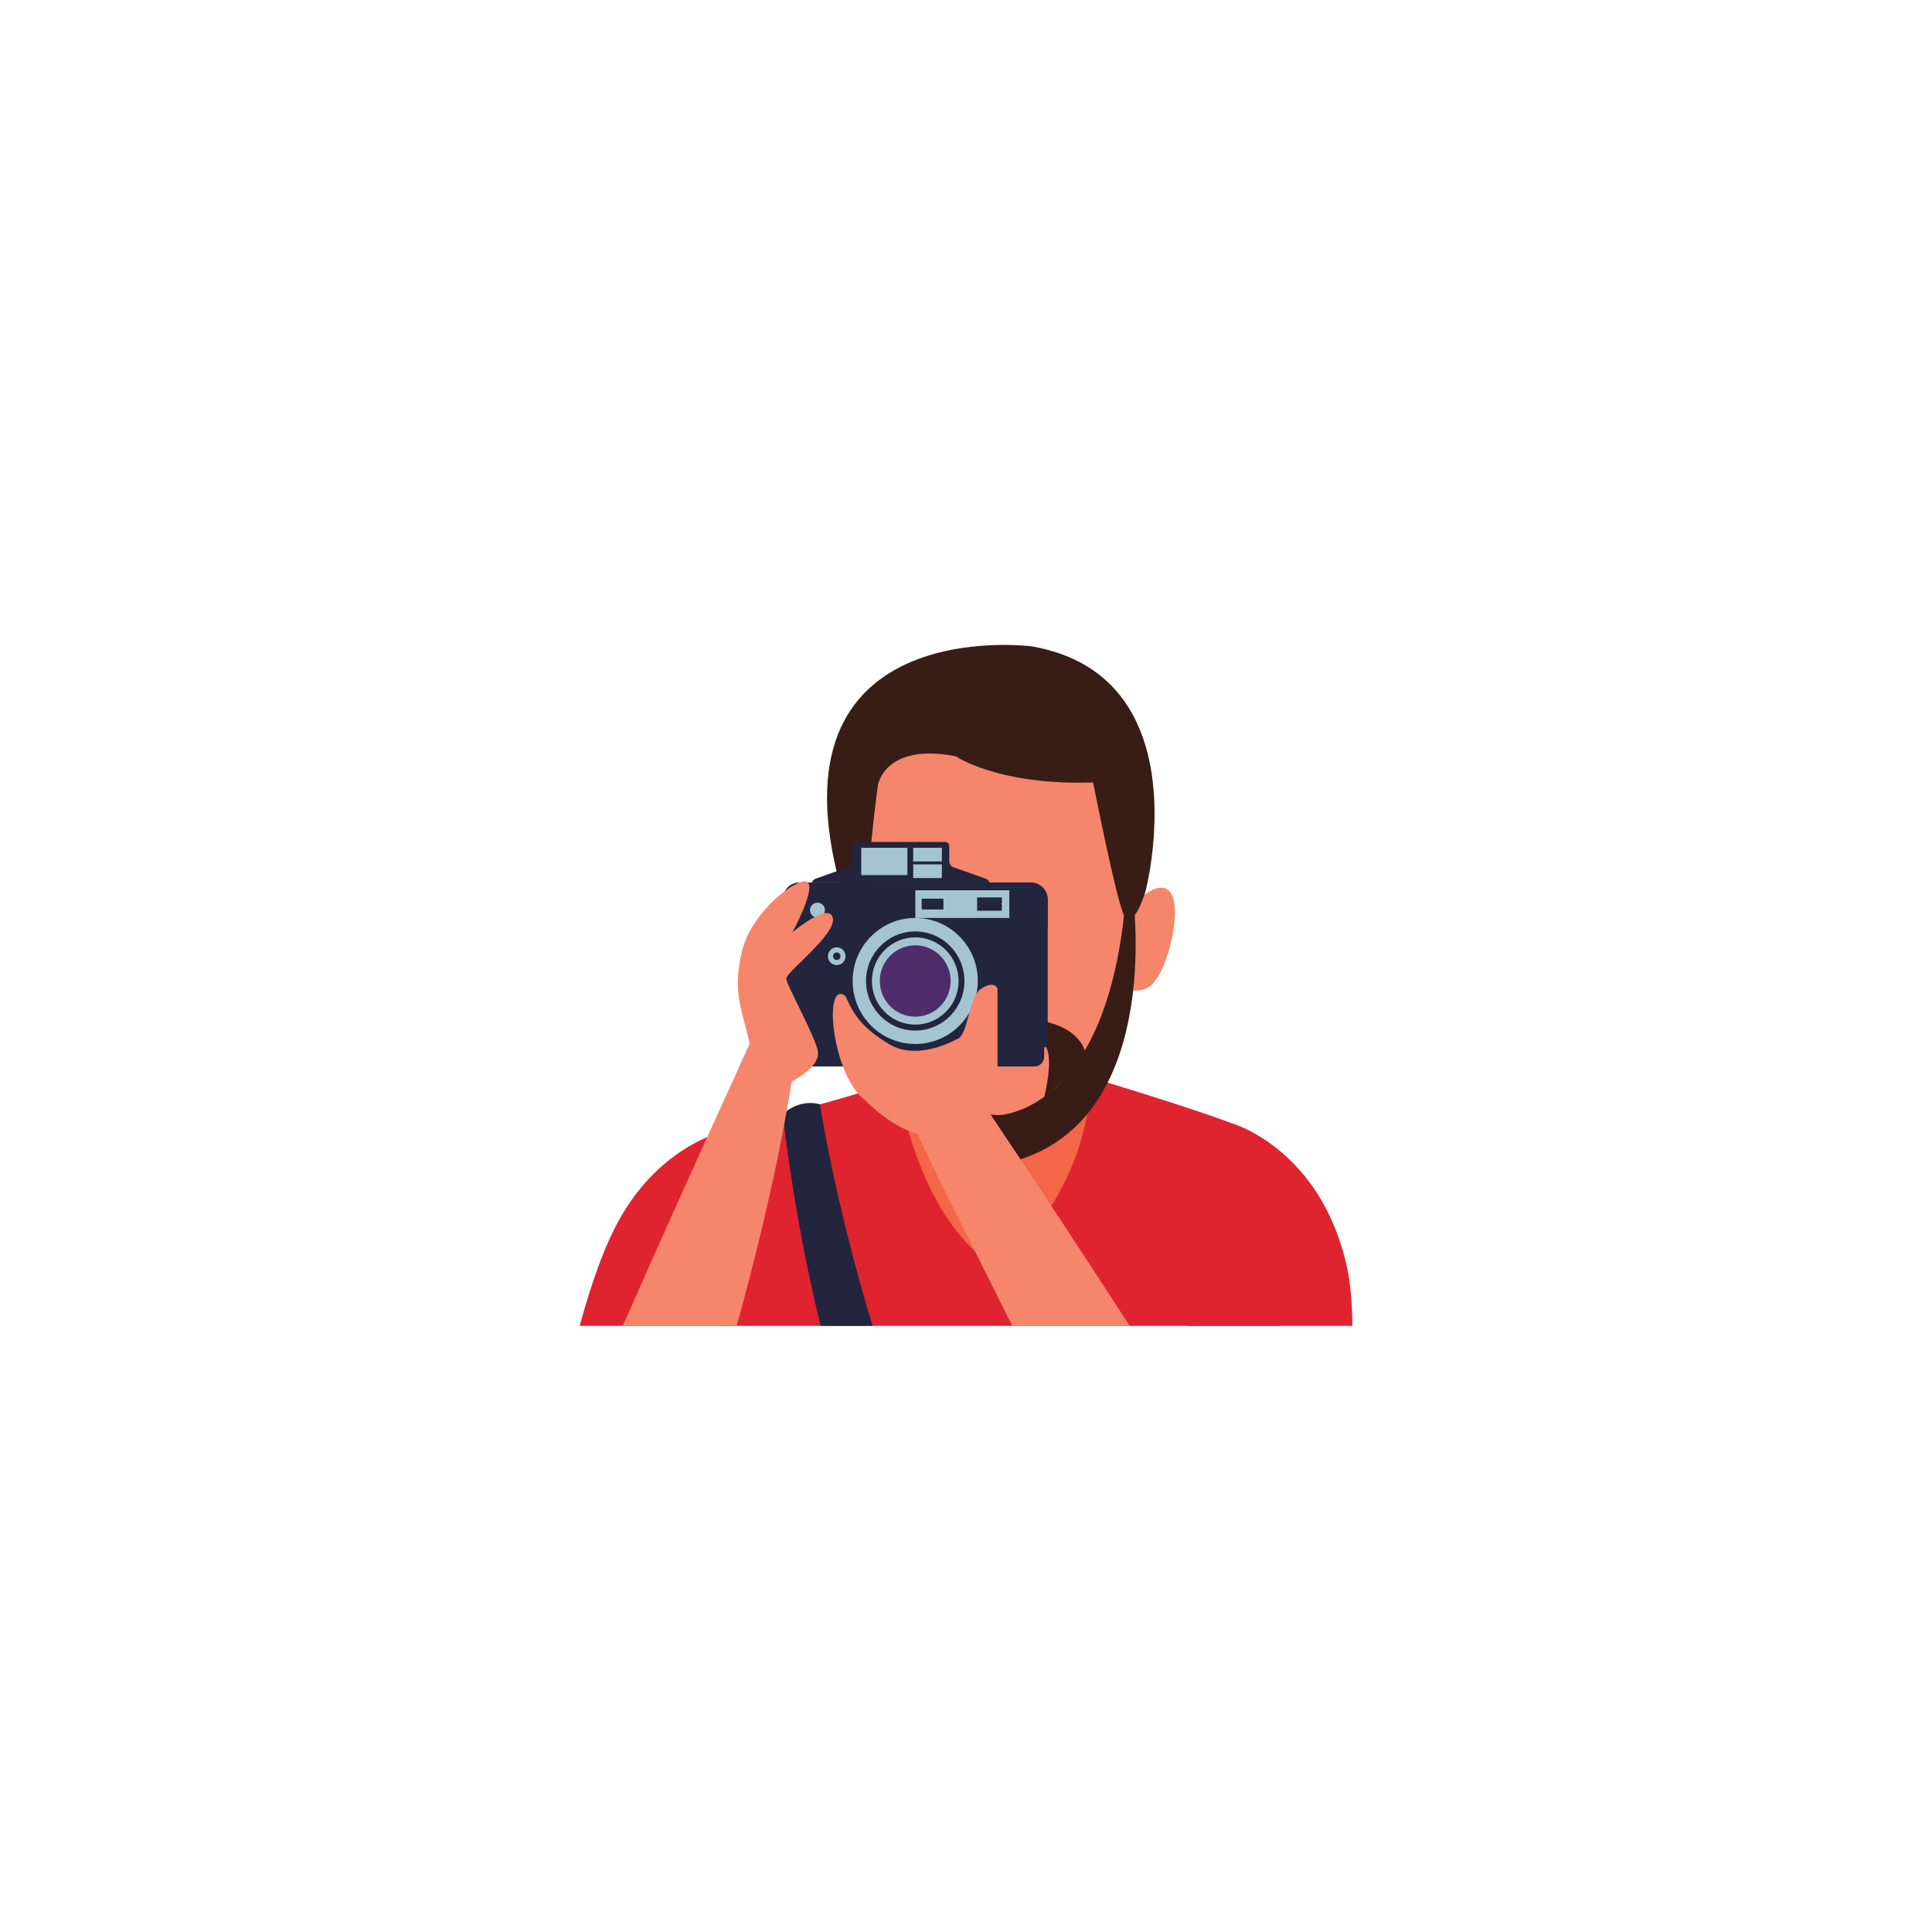 <svg xmlns="http://www.w3.org/2000/svg" xmlns:xlink="http://www.w3.org/1999/xlink" width="200" zoomAndPan="magnify" viewBox="0 0 150 150" height="200" preserveAspectRatio="xMidYMid meet" version="1.0"><defs><clipPath id="867b0963f7"><path d="M 92 87 L 105 87 L 105 102.938 L 92 102.938 Z M 92 87 " clip-rule="nonzero"/></clipPath><clipPath id="2928a1d410"><path d="M 45 87 L 60 87 L 60 102.938 L 45 102.938 Z M 45 87 " clip-rule="nonzero"/></clipPath><clipPath id="444176ca46"><path d="M 56 83 L 100 83 L 100 102.938 L 56 102.938 Z M 56 83 " clip-rule="nonzero"/></clipPath><clipPath id="7cc81e6c2e"><path d="M 71 85 L 88 85 L 88 102.938 L 71 102.938 Z M 71 85 " clip-rule="nonzero"/></clipPath><clipPath id="ef8f509b1e"><path d="M 60 85 L 68 85 L 68 102.938 L 60 102.938 Z M 60 85 " clip-rule="nonzero"/></clipPath><clipPath id="6a96c11fe5"><path d="M 48 81 L 62 81 L 62 102.938 L 48 102.938 Z M 48 81 " clip-rule="nonzero"/></clipPath></defs><g clip-path="url(#867b0963f7)"><path fill="#df2430" d="M 104.996 102.941 C 104.98 101.242 104.863 99.73 104.609 98.527 C 102.633 89.223 95.699 87.238 95.699 87.238 C 94.312 89.516 93.039 95.684 92.191 102.941 L 104.996 102.941 " fill-opacity="1" fill-rule="nonzero"/></g><g clip-path="url(#2928a1d410)"><path fill="#df2430" d="M 56.672 102.941 C 58.883 95.887 60.324 89.777 59.562 87.227 C 59.562 87.227 51.941 86.953 47.68 95.445 C 46.672 97.457 45.789 100.074 45.004 102.941 L 56.672 102.941 " fill-opacity="1" fill-rule="nonzero"/></g><path fill="#f36647" d="M 86.645 85.477 C 85.984 85.312 85.258 84.938 85.258 84.938 C 81.832 78.102 82.441 62.984 82.441 62.984 C 82.441 62.984 71.199 69.891 71.105 71.465 C 70.723 77.773 69.926 83.625 68.922 85.77 C 68.816 86 68.387 86.254 67.754 86.52 L 67.754 99.945 L 86.32 97.102 L 86.645 85.477 " fill-opacity="1" fill-rule="nonzero"/><path fill="#d26758" d="M 71.105 71.465 C 70.879 75.16 70.516 78.695 70.047 81.426 C 73.695 84.52 79.367 87.707 85.023 84.434 C 81.859 77.387 82.441 62.984 82.441 62.984 C 82.441 62.984 71.199 69.891 71.105 71.465 " fill-opacity="1" fill-rule="nonzero"/><path fill="#f5866c" d="M 88.633 69.617 C 88.77 65.59 88.57 62.496 88.57 62.496 C 88.207 56.152 82.82 54.969 77.473 55.121 C 72.125 54.969 66.738 56.152 66.375 62.496 C 66.375 62.496 66.176 65.59 66.312 69.617 C 63.191 67.238 61.926 71.305 62.945 74.246 C 63.828 76.762 66.199 76.922 66.961 76.902 C 67.051 77.48 67.148 78.055 67.266 78.617 C 68.129 82.906 73.27 88.273 76.113 89.461 C 76.113 89.461 76.457 89.641 77.473 89.637 C 78.492 89.641 78.836 89.461 78.836 89.461 C 81.68 88.273 86.82 82.906 87.684 78.617 C 87.797 78.055 87.898 77.48 87.988 76.902 C 88.75 76.922 89.672 76.918 90.555 74.398 C 91.574 71.457 91.754 67.238 88.633 69.617 " fill-opacity="1" fill-rule="nonzero"/><path fill="#371d15" d="M 65.328 69.094 C 65.328 69.094 66.465 70.715 66.941 70.656 C 67.406 70.59 67.273 67.523 68.164 60.938 C 68.164 60.938 68.715 57.641 74.211 58.719 C 74.211 58.719 77.535 61 84.867 60.75 C 84.867 60.75 86.68 69.914 87.25 71.016 C 87.977 72.406 88.941 69.188 88.941 69.188 C 88.941 69.188 93.328 52.512 80.121 50.184 C 80.121 50.184 59.223 47.445 65.328 69.094 " fill-opacity="1" fill-rule="nonzero"/><g clip-path="url(#444176ca46)"><path fill="#df2430" d="M 99.367 102.941 C 98.582 94.492 97.238 87.949 97.238 87.949 C 96.312 87.133 84.703 83.664 84.703 83.664 C 84.414 93.148 77.445 98.461 77.445 98.461 C 71.043 94.652 69.598 83.664 69.598 83.664 C 67.867 84.973 58.48 86.871 57.758 87.508 C 57.758 87.508 56.598 95.457 56.02 102.941 L 99.367 102.941 " fill-opacity="1" fill-rule="nonzero"/></g><path fill="#371d15" d="M 66.828 67.879 C 66.828 67.879 67.688 86.043 77.473 86.582 C 77.473 86.582 86.188 86.57 87.438 69.207 L 87.945 69.43 C 87.945 69.43 90.645 88.121 77.473 90.441 C 77.473 90.441 64.191 90.109 66.277 68.875 L 66.828 67.879 " fill-opacity="1" fill-rule="nonzero"/><path fill="#371d15" d="M 73.191 85.277 C 73.191 85.277 72.25 81.703 73.246 81.066 C 74.242 80.43 77.246 81.113 77.113 79.441 C 77.113 79.441 75.02 78.637 72.43 79.5 C 69.84 80.359 70.047 84.098 70.047 84.098 L 73.191 85.277 " fill-opacity="1" fill-rule="nonzero"/><path fill="#371d15" d="M 81.047 85.277 C 81.047 85.277 81.988 81.703 80.992 81.066 C 79.996 80.43 76.992 81.113 77.121 79.441 C 77.121 79.441 79.219 78.637 81.809 79.5 C 84.395 80.359 84.355 82.188 84.355 82.188 L 81.047 85.277 " fill-opacity="1" fill-rule="nonzero"/><path fill="#22253d" d="M 81.07 82.039 C 81.07 82.457 80.727 82.801 80.309 82.801 L 61.812 82.801 C 61.391 82.801 61.051 82.457 61.051 82.039 L 61.051 79.695 C 61.051 79.273 61.391 78.934 61.812 78.934 L 80.309 78.934 C 80.727 78.934 81.07 79.273 81.07 79.695 L 81.07 82.039 " fill-opacity="1" fill-rule="nonzero"/><path fill="#22253d" d="M 81.145 81.312 C 81.27 81.105 81.344 80.867 81.344 80.613 L 81.344 69.848 C 81.344 69.109 80.754 68.516 80.023 68.516 L 62.098 68.516 C 61.367 68.516 60.773 69.109 60.773 69.848 L 60.773 80.613 C 60.773 80.867 60.848 81.105 60.973 81.312 L 81.145 81.312 " fill-opacity="1" fill-rule="nonzero"/><path fill="#22253d" d="M 80.023 68.516 L 62.098 68.516 C 61.367 68.516 60.773 69.109 60.773 69.848 L 60.773 72 L 81.344 72 L 81.344 69.848 C 81.344 69.109 80.754 68.516 80.023 68.516 " fill-opacity="1" fill-rule="nonzero"/><path fill="#a4c4d2" d="M 78.363 71.27 L 71.066 71.27 L 71.066 69.121 L 78.363 69.121 L 78.363 71.27 " fill-opacity="1" fill-rule="nonzero"/><path fill="#a4c4d2" d="M 75.918 76.164 C 75.918 78.867 73.742 81.055 71.059 81.055 C 68.375 81.055 66.199 78.867 66.199 76.164 C 66.199 73.465 68.375 71.27 71.059 71.27 C 73.742 71.27 75.918 73.465 75.918 76.164 " fill-opacity="1" fill-rule="nonzero"/><path fill="#22253d" d="M 74.879 76.164 C 74.879 78.289 73.168 80.012 71.059 80.012 C 68.949 80.012 67.238 78.289 67.238 76.164 C 67.238 74.039 68.949 72.316 71.059 72.316 C 73.168 72.316 74.879 74.039 74.879 76.164 " fill-opacity="1" fill-rule="nonzero"/><path fill="#a4c4d2" d="M 74.426 76.164 C 74.426 78.035 72.918 79.551 71.059 79.551 C 69.203 79.551 67.695 78.035 67.695 76.164 C 67.695 74.293 69.203 72.777 71.059 72.777 C 72.918 72.777 74.426 74.293 74.426 76.164 " fill-opacity="1" fill-rule="nonzero"/><path fill="#4e2c6a" d="M 73.809 76.164 C 73.809 77.695 72.578 78.934 71.059 78.934 C 69.539 78.934 68.309 77.695 68.309 76.164 C 68.309 74.637 69.539 73.395 71.059 73.395 C 72.578 73.395 73.809 74.637 73.809 76.164 " fill-opacity="1" fill-rule="nonzero"/><path fill="#a4c4d2" d="M 78.117 71.02 L 75.535 71.02 L 75.535 69.367 L 78.117 69.367 L 78.117 71.02 " fill-opacity="1" fill-rule="nonzero"/><path fill="#22253d" d="M 77.785 70.711 L 75.863 70.711 L 75.863 69.676 L 77.785 69.676 L 77.785 70.711 " fill-opacity="1" fill-rule="nonzero"/><path fill="#22253d" d="M 73.246 70.613 L 71.562 70.613 L 71.562 69.773 L 73.246 69.773 L 73.246 70.613 " fill-opacity="1" fill-rule="nonzero"/><path fill="#a4c4d2" d="M 64.047 70.664 C 64.047 70.984 63.785 71.246 63.469 71.246 C 63.148 71.246 62.891 70.984 62.891 70.664 C 62.891 70.34 63.148 70.082 63.469 70.082 C 63.785 70.082 64.047 70.34 64.047 70.664 " fill-opacity="1" fill-rule="nonzero"/><path fill="#a4c4d2" d="M 65.648 74.242 C 65.648 74.621 65.344 74.93 64.965 74.93 C 64.586 74.93 64.281 74.621 64.281 74.242 C 64.281 73.859 64.586 73.551 64.965 73.551 C 65.344 73.551 65.648 73.859 65.648 74.242 " fill-opacity="1" fill-rule="nonzero"/><path fill="#22253d" d="M 65.258 74.242 C 65.258 74.402 65.125 74.535 64.965 74.535 C 64.805 74.535 64.676 74.402 64.676 74.242 C 64.676 74.078 64.805 73.949 64.965 73.949 C 65.125 73.949 65.258 74.078 65.258 74.242 " fill-opacity="1" fill-rule="nonzero"/><path fill="#22253d" d="M 76.824 68.516 C 76.797 68.398 76.676 68.273 76.527 68.219 L 74.004 67.324 C 73.836 67.266 73.699 67.074 73.699 66.895 L 73.699 65.688 C 73.699 65.512 73.555 65.367 73.379 65.367 L 66.48 65.367 C 66.305 65.367 66.16 65.512 66.16 65.688 L 66.16 66.895 C 66.16 67.074 66.023 67.266 65.855 67.324 L 63.332 68.219 C 63.188 68.273 63.062 68.398 63.035 68.516 L 76.824 68.516 " fill-opacity="1" fill-rule="nonzero"/><path fill="#a4c4d2" d="M 70.449 67.945 L 66.867 67.945 L 66.867 65.82 L 70.449 65.82 L 70.449 67.945 " fill-opacity="1" fill-rule="nonzero"/><path fill="#a4c4d2" d="M 73.125 66.883 L 70.902 66.883 L 70.902 65.82 L 73.125 65.82 L 73.125 66.883 " fill-opacity="1" fill-rule="nonzero"/><path fill="#a4c4d2" d="M 73.125 68.172 L 70.902 68.172 L 70.902 67.109 L 73.125 67.109 L 73.125 68.172 " fill-opacity="1" fill-rule="nonzero"/><g clip-path="url(#7cc81e6c2e)"><path fill="#f5866c" d="M 87.707 102.941 C 84.617 98.156 80.824 92.375 76.191 85.453 L 71.066 87.539 C 71.316 88.504 74.199 94.121 78.598 102.941 L 87.707 102.941 " fill-opacity="1" fill-rule="nonzero"/></g><path fill="#f5866c" d="M 77.445 82.898 C 77.445 80.223 77.445 76.75 77.445 76.75 C 77.445 76.75 77.234 76.094 76.199 76.75 C 75.16 77.406 75.184 80.461 74.281 80.684 C 74.281 80.684 71.27 82.438 69.008 81.055 C 66.742 79.676 66.25 78.652 65.648 77.344 C 65.648 77.344 64.812 76.547 64.676 78.367 C 64.539 80.188 65.383 84.137 67.238 85.484 C 67.238 85.484 70.039 88.391 72.402 88.105 C 74.77 87.82 77.445 85.574 77.445 82.898 " fill-opacity="1" fill-rule="nonzero"/><g clip-path="url(#ef8f509b1e)"><path fill="#22253d" d="M 67.754 102.941 C 64.777 93.191 63.664 85.738 63.664 85.738 C 61.953 85.277 60.773 86.516 60.773 86.516 C 61.488 92.539 62.492 97.992 63.715 102.941 L 67.754 102.941 " fill-opacity="1" fill-rule="nonzero"/></g><g clip-path="url(#6a96c11fe5)"><path fill="#f5866c" d="M 57.195 102.941 C 60.371 91.473 61.344 84.703 61.527 83.539 L 58.203 81.055 C 53.98 90.277 50.777 97.422 48.352 102.941 L 57.195 102.941 " fill-opacity="1" fill-rule="nonzero"/></g><path fill="#f5866c" d="M 60.773 84.289 C 60.773 84.289 63.926 83.027 63.469 81.465 C 63.012 79.902 61.066 76.488 61.051 75.977 C 61.031 75.461 64.953 72.547 64.66 71.27 C 64.367 69.996 61.527 72.375 61.527 72.375 C 61.527 72.375 63.289 69.145 62.727 68.516 C 62.164 67.891 58.316 70.684 57.582 73.949 C 56.844 77.211 57.637 78.336 58.203 81.055 L 57.336 82.949 L 60.773 84.289 " fill-opacity="1" fill-rule="nonzero"/></svg>
